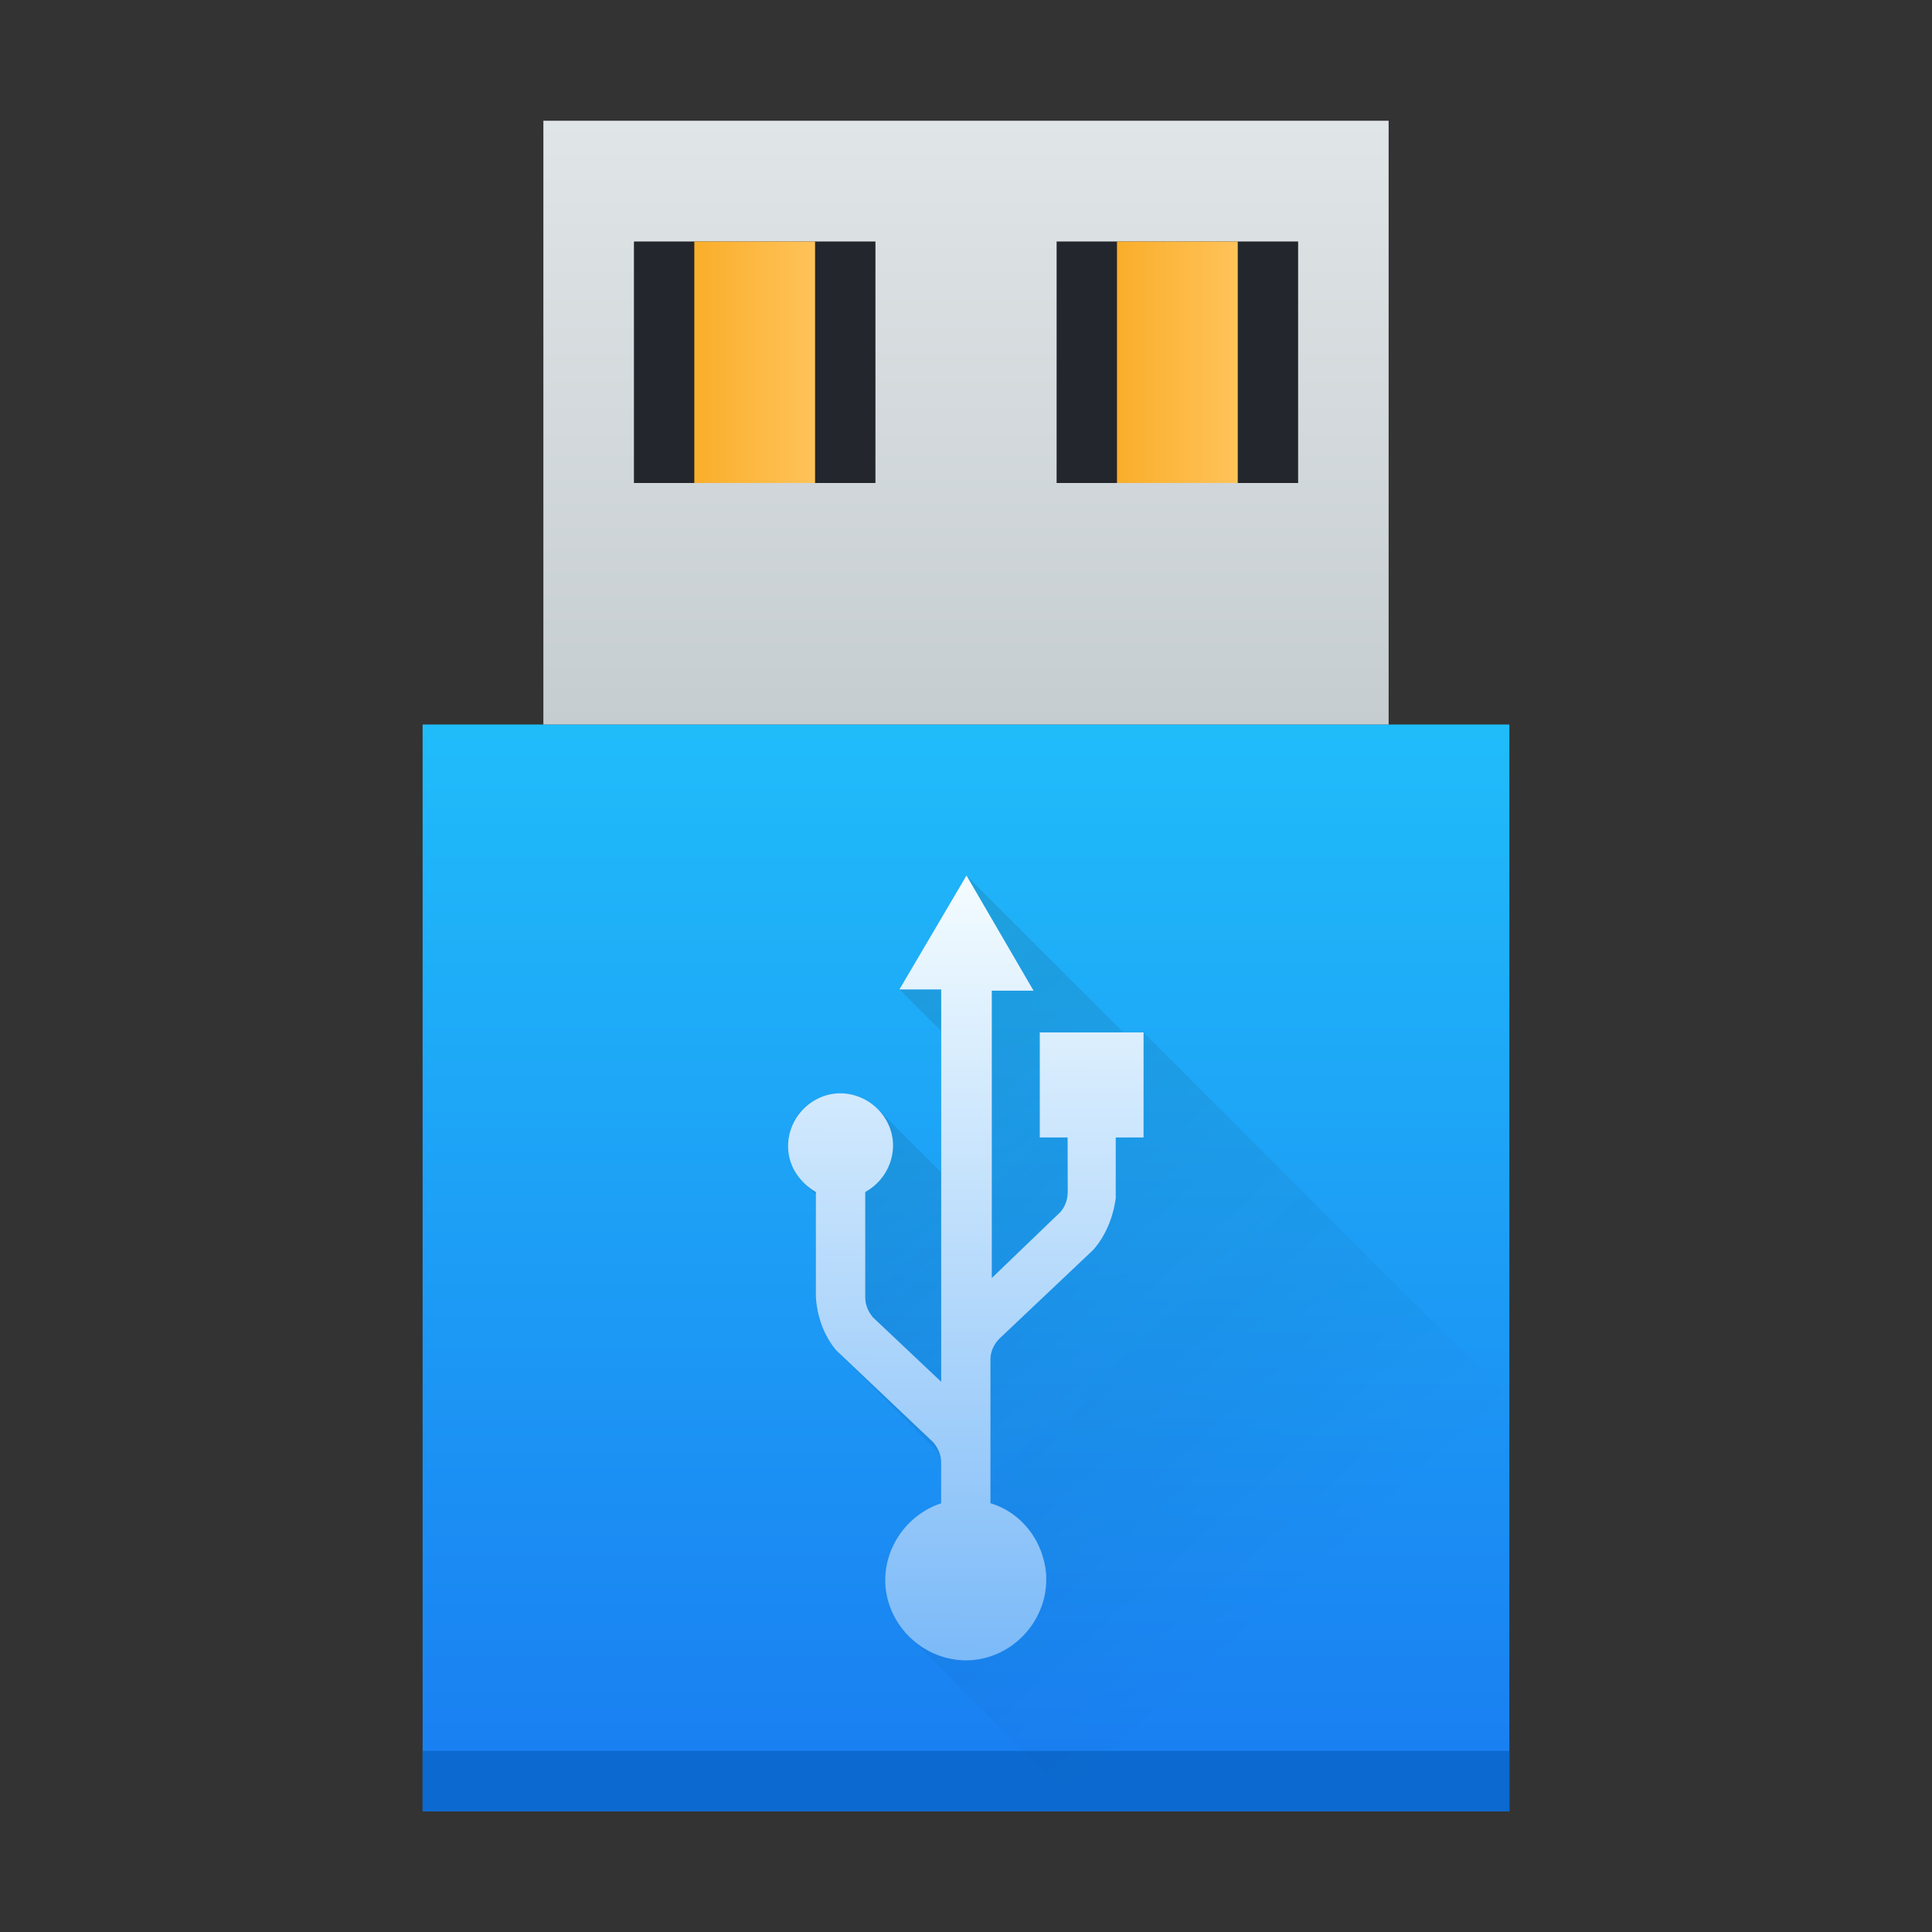 <?xml version="1.0" encoding="UTF-8" standalone="no"?>
<!-- Created with Inkscape (http://www.inkscape.org/) -->

<svg
   width="32"
   version="1.1"
   height="32"
   id="svg35"
   sodipodi:docname="drive-removable-media.svg"
   inkscape:version="1.1 (c4e8f9ed74, 2021-05-24)"
   xmlns:inkscape="http://www.inkscape.org/namespaces/inkscape"
   xmlns:sodipodi="http://sodipodi.sourceforge.net/DTD/sodipodi-0.dtd"
   xmlns:xlink="http://www.w3.org/1999/xlink"
   xmlns="http://www.w3.org/2000/svg"
   xmlns:svg="http://www.w3.org/2000/svg">
  <rect width="100%" height="100%" fill="#333333" stroke="none"/>
  <sodipodi:namedview
     id="namedview37"
     pagecolor="#ffffff"
     bordercolor="#666666"
     borderopacity="1.0"
     inkscape:pageshadow="2"
     inkscape:pageopacity="0.0"
     inkscape:pagecheckerboard="0"
     showgrid="false"
     inkscape:zoom="10.265625"
     inkscape:cx="48.024353"
     inkscape:cy="31.512938"
     inkscape:window-width="1920"
     inkscape:window-height="1021"
     inkscape:window-x="0"
     inkscape:window-y="29"
     inkscape:window-maximized="1"
     inkscape:current-layer="layer1" />
  <defs
     id="defs5455">
    <linearGradient
       inkscape:collect="always"
       id="linearGradient4303">
      <stop
         style="stop-color:#c6cdd1"
         id="stop4305" />
      <stop
         offset="1"
         style="stop-color:#e0e5e7"
         id="stop4307" />
    </linearGradient>
    <linearGradient
       inkscape:collect="always"
       id="linearGradient4143">
      <stop
         style="stop-color:#197cf1"
         id="stop4145" />
      <stop
         offset="1"
         style="stop-color:#20bcfa"
         id="stop4147" />
    </linearGradient>
    <linearGradient
       inkscape:collect="always"
       id="linearGradient4143-8">
      <stop
         style="stop-color:#faae2a"
         id="stop4145-7" />
      <stop
         offset="1"
         style="stop-color:#ffc35a"
         id="stop4147-4" />
    </linearGradient>
    <linearGradient
       inkscape:collect="always"
       xlink:href="#linearGradient4143"
       id="linearGradient4349"
       y1="545.798"
       y2="528.798"
       x2="0"
       gradientUnits="userSpaceOnUse"
       gradientTransform="matrix(1.059 0 0 1.059 -26.21 -32.107)" />
    <linearGradient
       inkscape:collect="always"
       xlink:href="#linearGradient4303"
       id="linearGradient4357"
       y1="527.798"
       y2="517.798"
       x2="0"
       gradientUnits="userSpaceOnUse"
       gradientTransform="matrix(1.077 0 0 1 -33.506 0)" />
    <linearGradient
       inkscape:collect="always"
       xlink:href="#linearGradient4143-8"
       id="linearGradient4371"
       x1="398.571"
       x2="400.571"
       gradientUnits="userSpaceOnUse"
       gradientTransform="matrix(1 0 0 1 -2.5 0)" />
    <linearGradient
       inkscape:collect="always"
       xlink:href="#linearGradient4143-8"
       id="linearGradient4375"
       x1="398.571"
       gradientUnits="userSpaceOnUse"
       x2="400.571"
       gradientTransform="matrix(1 0 0 1 4.5 0)" />
    <linearGradient
       inkscape:collect="always"
       id="linearGradient4290">
      <stop
         style="stop-color:#7cbaf8"
         id="stop4292" />
      <stop
         offset="1"
         style="stop-color:#f4fcff"
         id="stop4294" />
    </linearGradient>
    <linearGradient
       inkscape:collect="always"
       id="linearGradient4227">
      <stop
         style="stop-color:#292c2f"
         id="stop4229" />
      <stop
         offset="1"
         style="stop-opacity:0"
         id="stop4231" />
    </linearGradient>
    <linearGradient
       inkscape:collect="always"
       xlink:href="#linearGradient4290"
       id="linearGradient1456"
       x1="400.549"
       y1="543.232"
       x2="400.577"
       y2="530.298"
       gradientUnits="userSpaceOnUse" />
    <linearGradient
       inkscape:collect="always"
       xlink:href="#linearGradient4227"
       id="linearGradient1766"
       x1="391.571"
       y1="527.798"
       x2="405.287"
       y2="542.931"
       gradientUnits="userSpaceOnUse" />
  </defs>
  <g
     inkscape:label="Capa 1"
     inkscape:groupmode="layer"
     id="layer1"
     transform="translate(-384.571,-515.798)">
    <rect
       width="18"
       x="391.571"
       y="527.798"
       height="18"
       style="fill:url(#linearGradient4349)"
       id="rect4180" />
    <rect
       width="14"
       x="393.571"
       y="517.798"
       height="10"
       style="fill:url(#linearGradient4357)"
       id="rect4182" />
    <rect
       width="4"
       x="395.071"
       y="519.798"
       height="4"
       style="fill:#23262c"
       id="rect4359" />
    <rect
       width="4"
       x="402.072"
       y="519.798"
       height="4"
       style="fill:#23262c"
       id="rect4361" />
    <rect
       width="2"
       x="396.071"
       y="519.798"
       height="4"
       style="fill:url(#linearGradient4371)"
       id="rect4363" />
    <rect
       width="2"
       x="403.072"
       y="519.798"
       height="4"
       style="fill:url(#linearGradient4375)"
       id="rect4373" />
    <rect
       width="18"
       x="391.571"
       y="544.798"
       height="1"
       style="fill:#0c69cf"
       id="rect4377" />
    <path
       id="rect860-5"
       style="opacity:0.2;fill:url(#linearGradient1766);fill-opacity:1;stroke-width:0.212"
       d="m 400.578,530.298 -1.111,1.887 0.691,0.691 v 2.34 l -1.053,-1.053 c -0.001,-10e-4 -0.003,-8.5e-4 -0.004,-0.002 -0.131,-0.13 -0.297,-0.215 -0.475,-0.244 -0.003,-4.5e-4 -0.005,-0.002 -0.008,-0.002 -0.178,-0.028 -0.367,1.5e-4 -0.537,0.094 -0.21,0.115 -0.356,0.303 -0.422,0.516 -0.066,0.212 -0.049,0.449 0.066,0.658 0.042,0.073 0.094,0.141 0.154,0.201 l 0.201,0.201 v 1.693 c 0.011,0.157 0.043,0.315 0.098,0.465 0.055,0.149 0.133,0.29 0.238,0.416 l 1.664,1.664 c 0.03,0.065 0.076,0.126 0.076,0.201 v 0.672 c -0.173,0.058 -0.328,0.148 -0.459,0.262 -0.131,0.114 -0.238,0.25 -0.316,0.402 -0.079,0.152 -0.129,0.319 -0.145,0.49 -0.016,0.172 0.003,0.349 0.06,0.521 0.067,0.201 0.179,0.378 0.32,0.521 0.002,0.002 0.004,0.006 0.006,0.008 l 0.025,0.023 2.871,2.871 h 7.051 v -6.838 l -6.061,-6.061 h -0.334 z" />
    <path
       d="m 402.254,534.638 h -0.461 v -1.74 h 1.719 v 1.74 h -0.461 v 1.006 c -0.042,0.314 -0.168,0.629 -0.377,0.86 l -1.551,1.467 c -0.084,0.084 -0.147,0.21 -0.147,0.335 v 2.39 c 0.419,0.126 0.734,0.461 0.859,0.86 0.231,0.692 -0.168,1.446 -0.859,1.677 -0.692,0.231 -1.446,-0.168 -1.677,-0.859 -0.231,-0.692 0.168,-1.446 0.86,-1.677 v -0.671 c 0,-0.126 -0.042,-0.231 -0.126,-0.335 l -1.614,-1.53 c -0.21,-0.252 -0.314,-0.566 -0.335,-0.88 v -1.74 c -0.147,-0.084 -0.273,-0.21 -0.356,-0.356 -0.231,-0.419 -0.063,-0.943 0.356,-1.174 0.419,-0.231 0.943,-0.063 1.174,0.356 0.231,0.419 0.063,0.943 -0.356,1.174 v 1.74 c 0,0.126 0.042,0.231 0.126,0.335 l 1.132,1.069 v -6.499 h -0.692 l 1.111,-1.887 1.111,1.908 h -0.692 v 4.759 l 1.09,-1.048 c 0.105,-0.084 0.168,-0.231 0.168,-0.377 z"
       id="path2"
       style="fill:url(#linearGradient1456);fill-opacity:1;stroke-width:0.21" />
  </g>
</svg>
